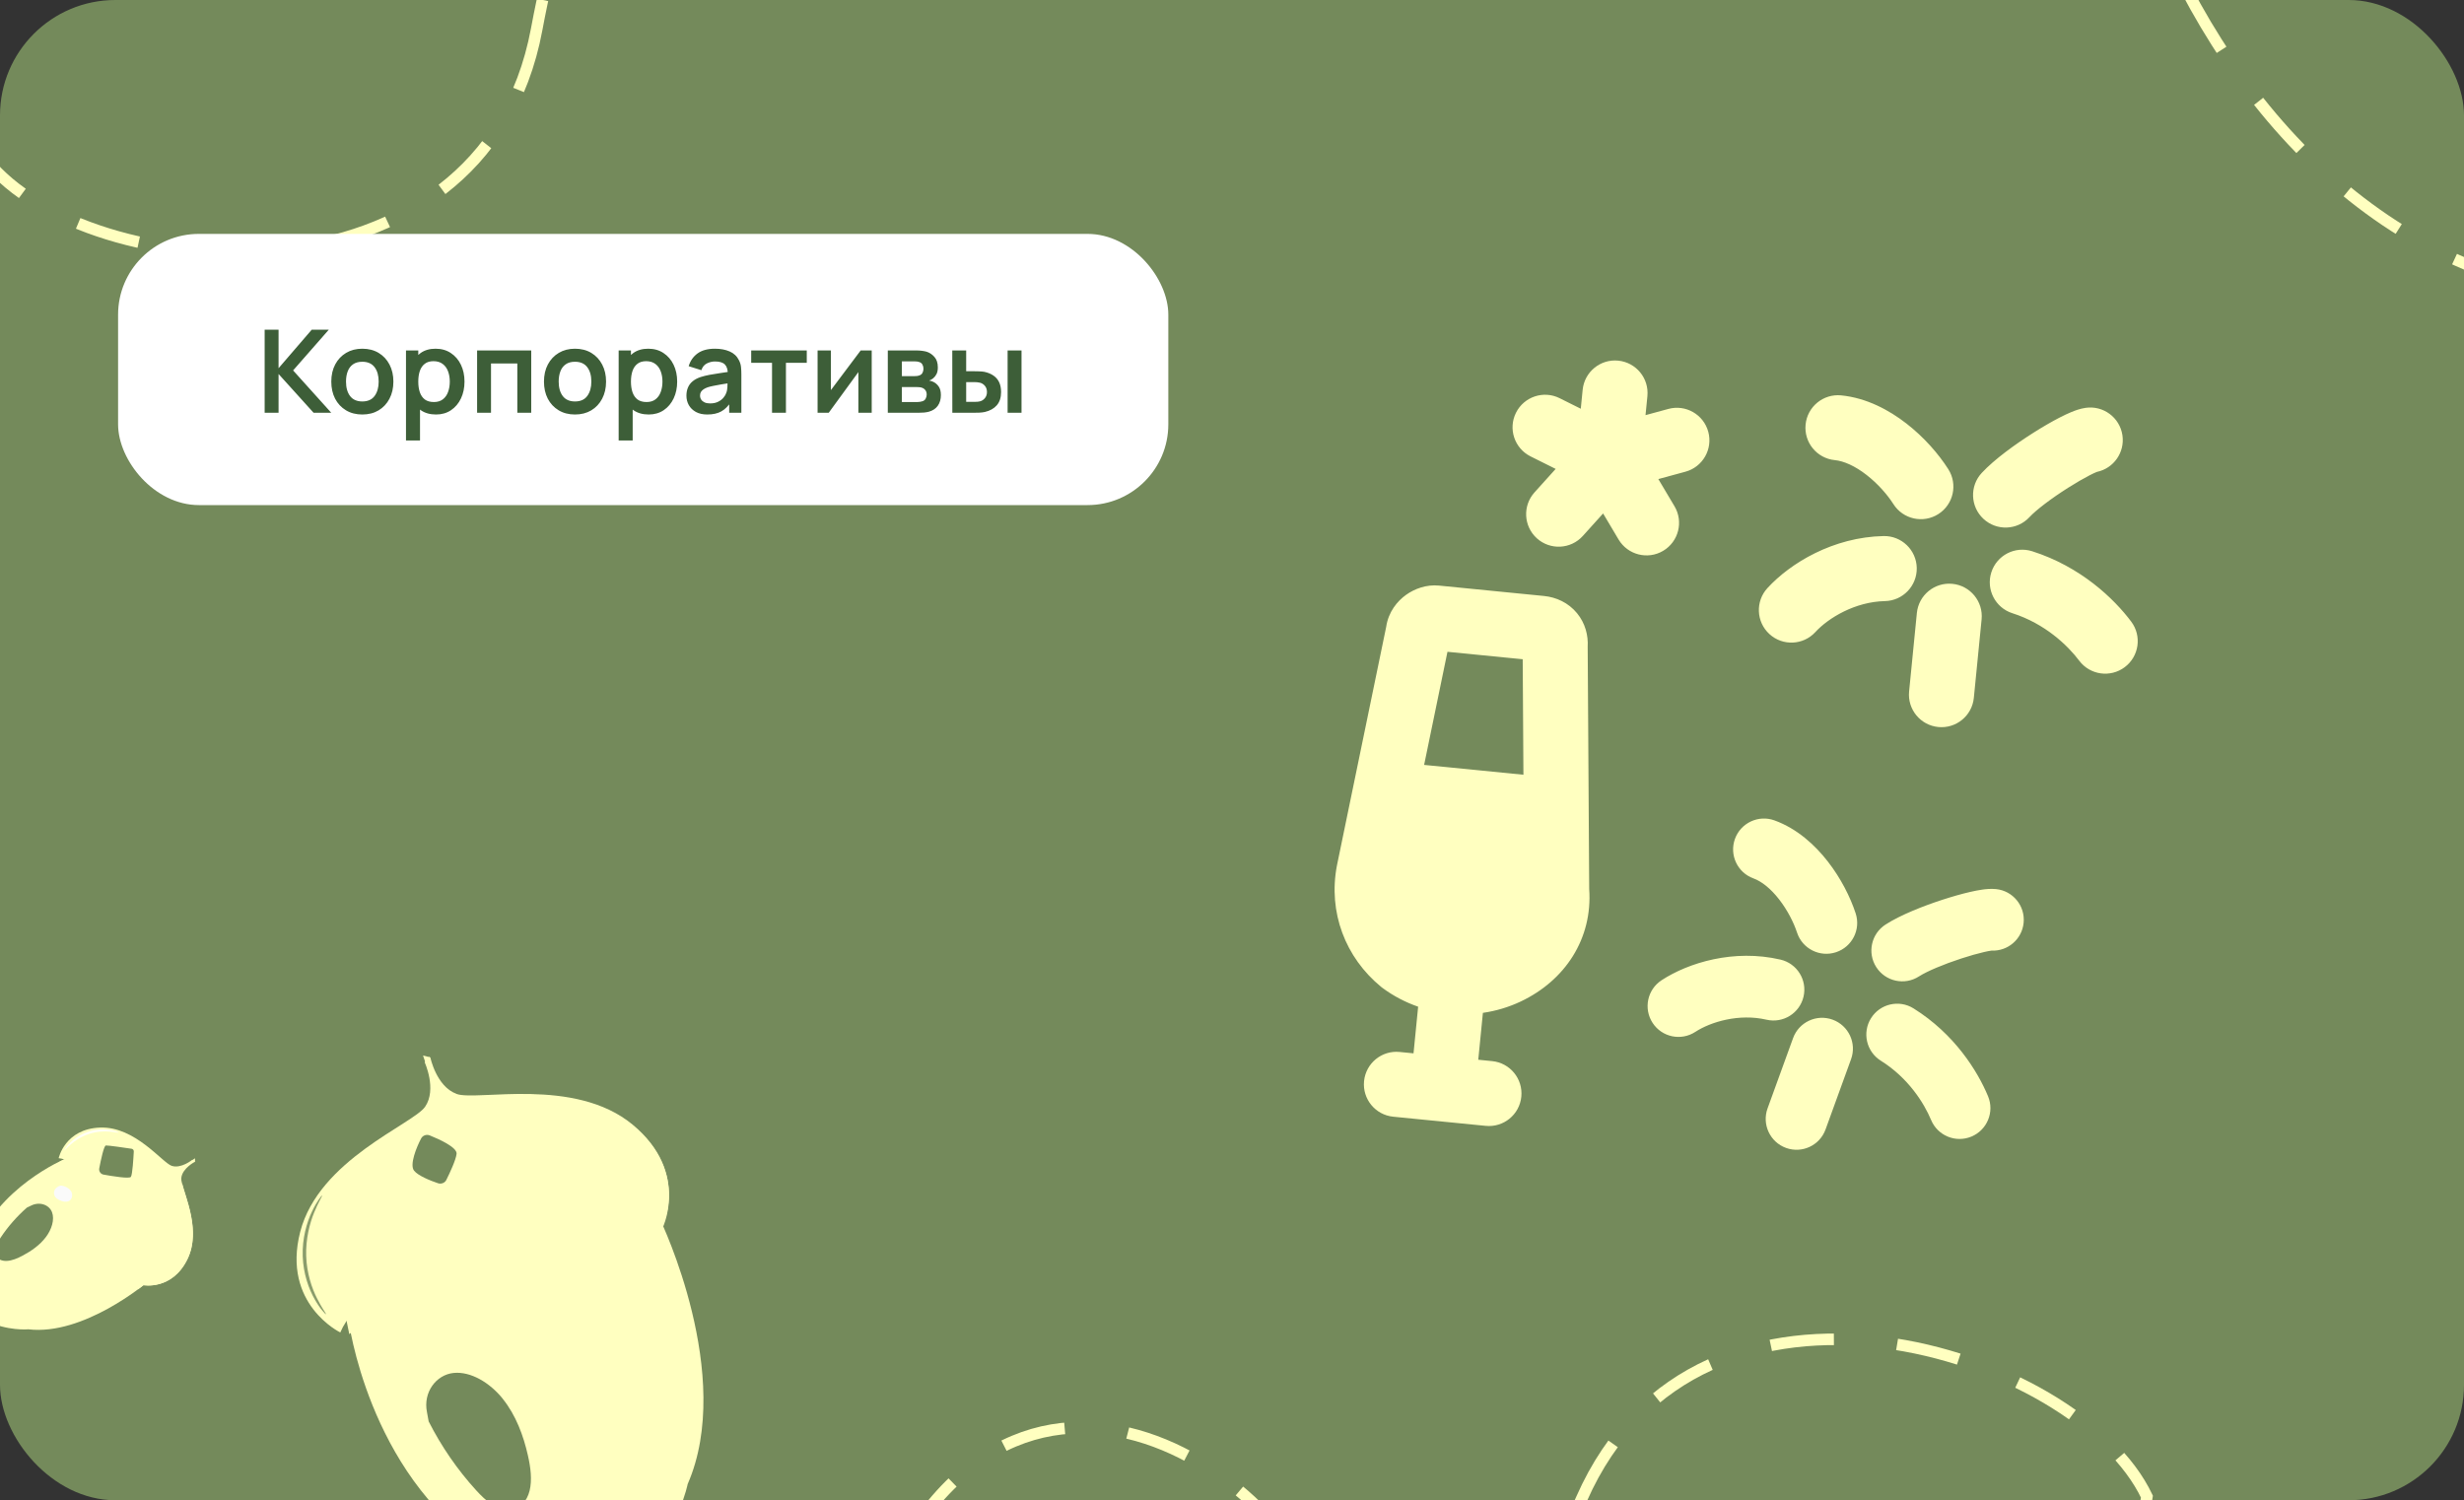 <svg width="427" height="260" viewBox="0 0 427 260" fill="none" xmlns="http://www.w3.org/2000/svg">
<rect x="0" y="0" width="427" height="260" fill="#333333" stroke="none"/>
<g clip-path="url(#clip0_170_482)">
<rect width="427" height="260" rx="20" fill="#748A5B"/>
<path d="M93.005 5.067C83.678 55.074 15.149 49.693 -2.273 27.844L-16.238 -163.408L201.806 -179.329L209.26 -77.247C216.419 20.8 153.571 2.54 136.4 -18.383C119.23 -39.306 102.332 -44.939 93.005 5.067Z" stroke="#FFFFC0" stroke-width="2" stroke-dasharray="11 11"/>
<rect x="20.464" y="40.534" width="182" height="47" rx="14" fill="white"/>
<path d="M45.864 71.534V57.134H48.274V63.814L54.024 57.134H56.984L50.794 64.194L57.404 71.534H54.344L48.274 64.814V71.534H45.864ZM62.782 71.834C61.702 71.834 60.759 71.591 59.952 71.104C59.146 70.618 58.519 69.948 58.072 69.094C57.632 68.234 57.412 67.248 57.412 66.134C57.412 65.001 57.639 64.008 58.092 63.154C58.546 62.301 59.176 61.634 59.982 61.154C60.789 60.674 61.722 60.434 62.782 60.434C63.869 60.434 64.816 60.678 65.622 61.164C66.429 61.651 67.056 62.324 67.502 63.184C67.949 64.038 68.172 65.021 68.172 66.134C68.172 67.254 67.946 68.244 67.492 69.104C67.046 69.958 66.419 70.628 65.612 71.114C64.806 71.594 63.862 71.834 62.782 71.834ZM62.782 69.574C63.742 69.574 64.456 69.254 64.922 68.614C65.389 67.974 65.622 67.148 65.622 66.134C65.622 65.088 65.386 64.254 64.912 63.634C64.439 63.008 63.729 62.694 62.782 62.694C62.136 62.694 61.602 62.841 61.182 63.134C60.769 63.421 60.462 63.824 60.262 64.344C60.062 64.858 59.962 65.454 59.962 66.134C59.962 67.181 60.199 68.018 60.672 68.644C61.152 69.264 61.856 69.574 62.782 69.574ZM75.566 71.834C74.512 71.834 73.629 71.584 72.916 71.084C72.202 70.584 71.666 69.904 71.306 69.044C70.946 68.178 70.766 67.208 70.766 66.134C70.766 65.048 70.946 64.074 71.306 63.214C71.666 62.354 72.192 61.678 72.886 61.184C73.586 60.684 74.449 60.434 75.476 60.434C76.496 60.434 77.379 60.684 78.126 61.184C78.879 61.678 79.462 62.354 79.876 63.214C80.289 64.068 80.496 65.041 80.496 66.134C80.496 67.214 80.292 68.184 79.886 69.044C79.479 69.904 78.906 70.584 78.166 71.084C77.426 71.584 76.559 71.834 75.566 71.834ZM70.356 76.334V60.734H72.486V68.314H72.786V76.334H70.356ZM75.196 69.674C75.822 69.674 76.339 69.518 76.746 69.204C77.152 68.891 77.452 68.468 77.646 67.934C77.846 67.394 77.946 66.794 77.946 66.134C77.946 65.481 77.846 64.888 77.646 64.354C77.446 63.814 77.136 63.388 76.716 63.074C76.296 62.754 75.762 62.594 75.116 62.594C74.502 62.594 74.002 62.744 73.616 63.044C73.229 63.338 72.942 63.751 72.756 64.284C72.576 64.811 72.486 65.428 72.486 66.134C72.486 66.834 72.576 67.451 72.756 67.984C72.942 68.518 73.232 68.934 73.626 69.234C74.026 69.528 74.549 69.674 75.196 69.674ZM82.68 71.534V60.734H92.06V71.534H89.65V62.994H85.09V71.534H82.68ZM99.638 71.834C98.558 71.834 97.614 71.591 96.808 71.104C96.001 70.618 95.374 69.948 94.928 69.094C94.488 68.234 94.268 67.248 94.268 66.134C94.268 65.001 94.494 64.008 94.948 63.154C95.401 62.301 96.031 61.634 96.838 61.154C97.644 60.674 98.578 60.434 99.638 60.434C100.724 60.434 101.671 60.678 102.478 61.164C103.284 61.651 103.911 62.324 104.358 63.184C104.804 64.038 105.028 65.021 105.028 66.134C105.028 67.254 104.801 68.244 104.348 69.104C103.901 69.958 103.274 70.628 102.468 71.114C101.661 71.594 100.718 71.834 99.638 71.834ZM99.638 69.574C100.598 69.574 101.311 69.254 101.778 68.614C102.244 67.974 102.478 67.148 102.478 66.134C102.478 65.088 102.241 64.254 101.768 63.634C101.294 63.008 100.584 62.694 99.638 62.694C98.991 62.694 98.458 62.841 98.038 63.134C97.624 63.421 97.318 63.824 97.118 64.344C96.918 64.858 96.818 65.454 96.818 66.134C96.818 67.181 97.054 68.018 97.528 68.644C98.008 69.264 98.711 69.574 99.638 69.574ZM112.421 71.834C111.368 71.834 110.484 71.584 109.771 71.084C109.058 70.584 108.521 69.904 108.161 69.044C107.801 68.178 107.621 67.208 107.621 66.134C107.621 65.048 107.801 64.074 108.161 63.214C108.521 62.354 109.048 61.678 109.741 61.184C110.441 60.684 111.304 60.434 112.331 60.434C113.351 60.434 114.234 60.684 114.981 61.184C115.734 61.678 116.318 62.354 116.731 63.214C117.144 64.068 117.351 65.041 117.351 66.134C117.351 67.214 117.148 68.184 116.741 69.044C116.334 69.904 115.761 70.584 115.021 71.084C114.281 71.584 113.414 71.834 112.421 71.834ZM107.211 76.334V60.734H109.341V68.314H109.641V76.334H107.211ZM112.051 69.674C112.678 69.674 113.194 69.518 113.601 69.204C114.008 68.891 114.308 68.468 114.501 67.934C114.701 67.394 114.801 66.794 114.801 66.134C114.801 65.481 114.701 64.888 114.501 64.354C114.301 63.814 113.991 63.388 113.571 63.074C113.151 62.754 112.618 62.594 111.971 62.594C111.358 62.594 110.858 62.744 110.471 63.044C110.084 63.338 109.798 63.751 109.611 64.284C109.431 64.811 109.341 65.428 109.341 66.134C109.341 66.834 109.431 67.451 109.611 67.984C109.798 68.518 110.088 68.934 110.481 69.234C110.881 69.528 111.404 69.674 112.051 69.674ZM122.575 71.834C121.795 71.834 121.135 71.688 120.595 71.394C120.055 71.094 119.645 70.698 119.365 70.204C119.092 69.711 118.955 69.168 118.955 68.574C118.955 68.054 119.042 67.588 119.215 67.174C119.389 66.754 119.655 66.394 120.015 66.094C120.375 65.788 120.842 65.538 121.415 65.344C121.849 65.204 122.355 65.078 122.935 64.964C123.522 64.851 124.155 64.748 124.835 64.654C125.522 64.554 126.239 64.448 126.985 64.334L126.125 64.824C126.132 64.078 125.965 63.528 125.625 63.174C125.285 62.821 124.712 62.644 123.905 62.644C123.419 62.644 122.949 62.758 122.495 62.984C122.042 63.211 121.725 63.601 121.545 64.154L119.345 63.464C119.612 62.551 120.119 61.818 120.865 61.264C121.619 60.711 122.632 60.434 123.905 60.434C124.865 60.434 125.709 60.591 126.435 60.904C127.169 61.218 127.712 61.731 128.065 62.444C128.259 62.824 128.375 63.214 128.415 63.614C128.455 64.008 128.475 64.438 128.475 64.904V71.534H126.365V69.194L126.715 69.574C126.229 70.354 125.659 70.928 125.005 71.294C124.359 71.654 123.549 71.834 122.575 71.834ZM123.055 69.914C123.602 69.914 124.069 69.818 124.455 69.624C124.842 69.431 125.149 69.194 125.375 68.914C125.609 68.634 125.765 68.371 125.845 68.124C125.972 67.818 126.042 67.468 126.055 67.074C126.075 66.674 126.085 66.351 126.085 66.104L126.825 66.324C126.099 66.438 125.475 66.538 124.955 66.624C124.435 66.711 123.989 66.794 123.615 66.874C123.242 66.948 122.912 67.031 122.625 67.124C122.345 67.224 122.109 67.341 121.915 67.474C121.722 67.608 121.572 67.761 121.465 67.934C121.365 68.108 121.315 68.311 121.315 68.544C121.315 68.811 121.382 69.048 121.515 69.254C121.649 69.454 121.842 69.614 122.095 69.734C122.355 69.854 122.675 69.914 123.055 69.914ZM133.789 71.534V62.874H130.179V60.734H139.809V62.874H136.199V71.534H133.789ZM151.064 60.734V71.534H148.754V64.484L143.614 71.534H141.684V60.734H143.994V67.604L149.154 60.734H151.064ZM153.852 71.534V60.734H158.762C159.115 60.734 159.445 60.754 159.752 60.794C160.058 60.834 160.322 60.884 160.542 60.944C161.062 61.098 161.522 61.398 161.922 61.844C162.322 62.284 162.522 62.894 162.522 63.674C162.522 64.134 162.448 64.514 162.302 64.814C162.155 65.108 161.962 65.354 161.722 65.554C161.608 65.648 161.492 65.728 161.372 65.794C161.252 65.861 161.132 65.914 161.012 65.954C161.272 65.994 161.518 66.071 161.752 66.184C162.118 66.364 162.425 66.631 162.672 66.984C162.925 67.338 163.052 67.834 163.052 68.474C163.052 69.201 162.875 69.814 162.522 70.314C162.175 70.808 161.665 71.151 160.992 71.344C160.745 71.411 160.462 71.461 160.142 71.494C159.822 71.521 159.495 71.534 159.162 71.534H153.852ZM156.292 69.674H158.992C159.132 69.674 159.285 69.661 159.452 69.634C159.618 69.608 159.768 69.571 159.902 69.524C160.142 69.438 160.315 69.284 160.422 69.064C160.535 68.844 160.592 68.614 160.592 68.374C160.592 68.048 160.508 67.788 160.342 67.594C160.182 67.394 159.988 67.261 159.762 67.194C159.628 67.141 159.482 67.111 159.322 67.104C159.168 67.091 159.042 67.084 158.942 67.084H156.292V69.674ZM156.292 65.194H158.292C158.498 65.194 158.698 65.184 158.892 65.164C159.092 65.138 159.258 65.094 159.392 65.034C159.612 64.948 159.772 64.801 159.872 64.594C159.978 64.388 160.032 64.158 160.032 63.904C160.032 63.638 159.972 63.398 159.852 63.184C159.738 62.964 159.555 62.818 159.302 62.744C159.135 62.678 158.932 62.641 158.692 62.634C158.458 62.628 158.308 62.624 158.242 62.624H156.292V65.194ZM165.034 71.534L165.024 60.734H167.434V64.334H168.644C168.944 64.334 169.28 64.341 169.654 64.354C170.034 64.368 170.35 64.398 170.604 64.444C171.21 64.578 171.727 64.791 172.154 65.084C172.587 65.378 172.917 65.761 173.144 66.234C173.37 66.708 173.484 67.278 173.484 67.944C173.484 68.898 173.237 69.661 172.744 70.234C172.25 70.801 171.56 71.188 170.674 71.394C170.414 71.454 170.09 71.494 169.704 71.514C169.317 71.528 168.974 71.534 168.674 71.534H165.034ZM167.434 69.644H168.884C169.03 69.644 169.194 69.638 169.374 69.624C169.554 69.611 169.724 69.581 169.884 69.534C170.184 69.454 170.45 69.274 170.684 68.994C170.917 68.708 171.034 68.358 171.034 67.944C171.034 67.511 170.917 67.154 170.684 66.874C170.45 66.594 170.164 66.411 169.824 66.324C169.664 66.284 169.5 66.258 169.334 66.244C169.174 66.231 169.024 66.224 168.884 66.224H167.434V69.644ZM174.614 71.534V60.734H177.024V71.534H174.614Z" fill="#3D5E38"/>
<g clip-path="url(#clip1_170_482)">
<path d="M21.391 210.031C21.391 210.031 16.902 202.55 11.196 200.876C11.196 200.876 -0.5 205.775 -4.342 216.329C-4.342 216.329 -5.669 219.316 -5.922 223.761C-6.014 225.351 -6.443 226.924 -7.647 227.972C-7.671 227.988 -7.691 228.015 -7.714 228.031C-6.267 227.357 -3.965 228.128 -2.532 228.836C1.277 230.724 4.908 230.376 4.908 230.376C14.491 231.52 25.304 222.367 25.304 222.367C25.899 217.761 22.782 212.229 21.387 210.021L21.391 210.031Z" fill="#FFFFC0"/>
<path d="M22.065 215.639C23.832 219.946 23.927 223.456 23.927 223.456L26.535 221.484L26.112 209.924L21.32 204.274L16.139 200.67L12.345 200.322L10.182 201.417C10.182 201.417 14.65 204.178 19.233 210.525C20.047 211.651 20.723 212.798 21.274 213.911C18.355 215.971 14.93 217.876 11.603 219.648C13.903 219.625 18.953 217.56 22.059 215.654L22.065 215.639Z" fill="#FFFFC0"/>
<path d="M31.419 204.139C31.606 202.442 33.8 201.333 33.8 201.333L33.804 201.283L33.851 201.251L33.8 201.23L33.795 200.737L33.356 201.031L33.304 201.01C33.304 201.01 31.409 202.567 29.776 202.053C28.15 201.543 23.449 195.189 17.346 195.411C11.243 195.633 10.166 200.721 10.166 200.721C15.374 201.296 20.84 210.072 20.84 210.072C22.071 211.903 26.142 218.472 24.813 222.725C24.813 222.725 29.828 223.686 32.494 218.189C35.159 212.691 31.227 205.826 31.415 204.129L31.419 204.139Z" fill="#FFFFC0"/>
<path d="M23.186 199.552C23.197 199.315 23.028 199.117 22.801 199.084C21.705 198.92 18.738 198.488 18.347 198.517C17.999 198.547 17.473 201.071 17.2 202.474C17.102 202.986 17.436 203.476 17.95 203.566C19.49 203.843 22.436 204.327 22.683 203.954C22.96 203.551 23.128 200.64 23.186 199.552Z" fill="#748A5B"/>
<path d="M22.763 205.968C22.768 205.849 22.689 205.748 22.566 205.732C22.021 205.655 20.535 205.434 20.34 205.449C20.169 205.465 19.903 206.726 19.77 207.429C19.717 207.683 19.893 207.927 20.15 207.972C20.919 208.115 22.391 208.348 22.517 208.167C22.651 207.964 22.739 206.509 22.766 205.96L22.763 205.968Z" fill="#FFFFC0"/>
<path d="M27.485 207.644C27.511 207.517 27.425 207.413 27.289 207.409C26.641 207.393 24.9 207.352 24.668 207.394C24.46 207.438 23.963 208.863 23.707 209.654C23.615 209.943 23.78 210.192 24.085 210.205C24.986 210.255 26.714 210.326 26.89 210.105C27.083 209.865 27.387 208.241 27.496 207.64L27.485 207.644Z" fill="#FFFFC0"/>
<path d="M27.607 203.12C27.643 202.842 27.463 202.588 27.192 202.537C26.386 202.379 24.867 202.239 24.486 202.729C24.157 203.154 24.015 204.215 23.958 204.838C23.935 205.104 24.121 205.344 24.385 205.392C25.022 205.498 26.161 205.663 26.666 205.586C27.2 205.503 27.492 203.926 27.597 203.125L27.607 203.12Z" fill="#FFFFC0"/>
<path d="M31.534 204.91C31.62 206.53 31.553 210.835 28.55 212.361C25.335 214.007 23.129 213.232 22.577 212.981C24.085 215.777 25.749 219.767 24.823 222.721C24.823 222.721 29.839 223.682 32.504 218.184C34.909 213.218 31.994 207.277 31.537 204.903L31.534 204.91Z" fill="#FFFFC0"/>
<path d="M7.93 214.422C8.958 213.069 9.498 211.352 9.012 210.076C8.527 208.801 6.869 208.182 5.367 208.945L4.66 209.284C2.923 210.812 1.385 212.568 0.129 214.456C-0.497 215.397 -1.076 216.495 -0.82 217.384C-0.596 218.182 0.27 218.571 1.185 218.524C2.1 218.477 3.049 218.073 3.943 217.595C5.438 216.804 6.902 215.775 7.933 214.415L7.93 214.422Z" fill="#748A5B"/>
<g opacity="0.84">
<path d="M20.55 196.293C20.526 196.352 19.96 196.198 19.029 196.118C18.097 196.038 16.788 196.078 15.434 196.523C14.084 196.96 12.996 197.703 12.291 198.31C11.583 198.924 11.22 199.388 11.168 199.349C11.126 199.323 11.415 198.787 12.096 198.092C12.766 197.402 13.884 196.586 15.308 196.118C16.731 195.65 18.115 195.657 19.067 195.815C20.026 195.975 20.575 196.234 20.556 196.278L20.55 196.293Z" fill="white"/>
</g>
<path d="M12.235 206.332C11.904 205.878 11.377 205.628 10.825 205.505L10.854 205.517C10.788 205.49 10.719 205.47 10.651 205.468C10.614 205.453 10.578 205.455 10.538 205.448L10.643 205.465C10.313 205.45 9.975 205.665 9.718 205.895C9.403 206.18 9.273 206.643 9.39 207.053C9.554 207.62 10.119 207.963 10.683 208.143C11.133 208.284 11.66 208.345 12.051 208.083C12.596 207.72 12.628 206.864 12.245 206.328L12.235 206.332Z" fill="#FAFAFA"/>
</g>
<path d="M85.965 212.94C85.965 212.94 67.392 218.03 60.39 228.702C60.39 228.702 63.704 255.025 83.766 268.432C83.766 268.432 89.308 272.721 98.568 275.608C101.89 276.644 104.954 278.353 106.474 281.353C106.499 281.415 106.527 281.465 106.564 281.529C106.015 278.241 109.044 273.984 111.401 271.461C117.706 264.746 119.169 257.204 119.169 257.204C127.376 238.403 114.509 211.6 114.509 211.6C105.109 207.934 91.491 211.29 85.965 212.94Z" fill="#FFFFC0"/>
<path d="M98.026 214.662C108.274 213.377 115.803 215.069 115.803 215.069L113.181 208.706L88.309 203.354L73.373 210.069L62.551 218.677L59.502 226.224L60.532 231.216C60.532 231.216 69.123 223.593 85.412 217.674C88.307 216.622 91.148 215.867 93.863 215.328C96.482 222.383 98.451 230.373 100.212 238.086C101.559 233.396 100.224 222.006 98.04 214.652L98.026 214.662Z" fill="#FFFFC0"/>
<path d="M79.098 189.567C75.604 188.283 74.574 183.244 74.574 183.244L74.467 183.228L74.43 183.094L74.352 183.188L73.307 182.93L73.666 183.988L73.587 184.082C73.587 184.082 75.748 188.772 73.673 191.8C71.599 194.828 55.245 200.964 52.023 213.494C48.803 226.013 58.97 230.919 58.97 230.919C63.346 220.663 85.322 214.241 85.322 214.241L85.326 214.218C89.967 212.713 106.401 207.956 114.628 212.94C114.628 212.94 119.719 203.269 109.642 194.915C99.566 186.561 82.6 190.876 79.108 189.581L79.098 189.567Z" fill="#FFFFC0"/>
<path d="M64.268 203.675C63.782 203.522 63.249 203.758 63.033 204.205C62.02 206.333 59.307 212.132 59.136 212.936C58.993 213.65 64.022 216.08 66.835 217.368C67.864 217.834 69.102 217.421 69.602 216.432C71.123 213.469 73.92 207.74 73.289 207.041C72.597 206.274 66.517 204.366 64.244 203.671L64.268 203.675Z" fill="#FFFFC0"/>
<path d="M77.731 208.076C77.487 208.005 77.222 208.118 77.121 208.336C76.619 209.407 75.258 212.3 75.171 212.707C75.105 213.071 77.614 214.28 79.028 214.919C79.535 215.157 80.162 214.945 80.412 214.445C81.174 212.958 82.576 210.106 82.261 209.756C81.916 209.367 78.881 208.42 77.743 208.078L77.731 208.076Z" fill="#FFFFC0"/>
<path d="M84.128 199.506C83.869 199.387 83.602 199.511 83.516 199.778C83.097 201.068 81.954 204.583 81.899 205.088C81.854 205.536 84.588 207.289 86.114 208.235C86.673 208.586 87.286 208.373 87.505 207.775C88.15 205.982 89.344 202.521 88.979 202.048C88.584 201.536 85.337 200.045 84.128 199.506Z" fill="#FFFFC0"/>
<path d="M74.473 196.77C73.914 196.548 73.263 196.767 72.982 197.297C72.159 198.856 70.951 201.852 71.754 202.879C72.459 203.776 74.627 204.631 75.906 205.063C76.46 205.25 77.092 205.004 77.344 204.493C77.962 203.254 78.989 201.048 79.123 199.983C79.268 198.85 76.102 197.429 74.473 196.77Z" fill="#748A5B"/>
<path d="M80.772 189.918C84.283 190.61 93.394 193.061 94.844 199.992C96.388 207.417 93.408 211.493 92.561 212.494C99.431 210.936 108.937 209.682 114.666 213.161C114.666 213.161 119.766 203.465 109.672 195.089C100.548 187.523 86.138 190.272 80.796 189.922L80.772 189.918Z" fill="#FFFFC0"/>
<path d="M87.158 242.452C84.907 239.637 81.59 237.634 78.597 237.941C75.604 238.249 73.291 241.269 73.992 244.731L74.285 246.338C76.479 250.672 79.275 254.722 82.516 258.277C84.127 260.042 86.118 261.804 88.154 261.776C89.97 261.751 91.33 260.201 91.782 258.33C92.233 256.46 91.954 254.308 91.487 252.245C90.71 248.794 89.407 245.278 87.156 242.463L87.158 242.452Z" fill="#748A5B"/>
<g opacity="0.84">
<path d="M55.812 207.186C55.899 207.234 55.19 208.294 54.442 210.139C53.686 211.971 52.971 214.67 53.062 217.66C53.153 220.65 54.045 223.244 54.928 224.988C55.796 226.742 56.572 227.703 56.49 227.761C56.463 227.78 56.227 227.572 55.876 227.149C55.513 226.724 55.039 226.062 54.544 225.189C53.551 223.463 52.554 220.795 52.458 217.7C52.352 214.603 53.175 211.827 54.053 209.989C54.486 209.064 54.917 208.347 55.242 207.883C55.569 207.407 55.779 207.17 55.81 207.197L55.812 207.186Z" fill="#748A5B"/>
</g>
<path d="M274.088 259.756C294.604 213.207 360.086 234.117 372.05 259.372L341.906 448.75L126 414.383L142.089 313.302C157.543 216.216 214.55 248.365 226.48 272.66C238.41 296.956 253.572 306.304 274.088 259.756Z" stroke="#FFFFC0" stroke-width="2" stroke-dasharray="11 11"/>
<g clip-path="url(#clip2_170_482)">
<path fill-rule="evenodd" clip-rule="evenodd" d="M363.395 81.777C366.295 81.168 368.251 78.393 367.806 75.425C367.345 72.346 364.475 70.225 361.396 70.686C360.43 70.831 359.538 71.171 358.982 71.4C358.326 71.67 357.629 72.003 356.936 72.36C355.544 73.076 353.949 74.004 352.354 75.015C349.293 76.954 345.649 79.572 343.434 81.95C341.312 84.228 341.439 87.795 343.718 89.917C345.996 92.039 349.563 91.912 351.685 89.633C352.872 88.358 355.498 86.37 358.389 84.537C359.77 83.662 361.071 82.912 362.098 82.383C362.615 82.116 363.009 81.934 363.275 81.825C363.324 81.804 363.364 81.789 363.395 81.777ZM319.065 68.52C315.967 68.214 313.207 70.477 312.901 73.575C312.594 76.673 314.857 79.433 317.955 79.74C319.528 79.895 321.451 80.744 323.462 82.306C325.438 83.841 327.097 85.758 328.121 87.366C329.793 89.992 333.278 90.765 335.904 89.093C338.53 87.421 339.303 83.936 337.631 81.31C335.935 78.647 333.408 75.756 330.379 73.403C327.385 71.077 323.485 68.958 319.065 68.52ZM326.646 104.173C329.759 104.108 332.229 101.532 332.164 98.419C332.1 95.307 329.524 92.836 326.411 92.901C317.683 93.083 310.266 97.585 306.288 101.918C304.182 104.212 304.335 107.778 306.628 109.883C308.921 111.989 312.487 111.837 314.592 109.543C316.853 107.082 321.489 104.28 326.646 104.173ZM352.168 95.534C349.201 94.589 346.031 96.228 345.086 99.194C344.141 102.161 345.779 105.332 348.746 106.277C354.359 108.065 358.313 111.831 360.314 114.497C362.183 116.987 365.716 117.491 368.206 115.622C370.697 113.754 371.2 110.22 369.331 107.73C366.328 103.728 360.58 98.214 352.168 95.534ZM338.348 101.182C341.446 101.488 343.709 104.248 343.402 107.346L342.057 120.942C341.75 124.04 338.99 126.303 335.892 125.996C332.794 125.69 330.531 122.93 330.838 119.832L332.183 106.236C332.49 103.138 335.25 100.875 338.348 101.182ZM285.486 68.665C285.793 65.567 283.53 62.807 280.431 62.5C277.333 62.194 274.573 64.457 274.267 67.555L273.942 70.835L270.272 69.005C267.486 67.616 264.101 68.748 262.712 71.534C261.322 74.32 262.454 77.705 265.24 79.094L269.592 81.264L265.923 85.334C263.838 87.647 264.023 91.211 266.335 93.296C268.648 95.38 272.212 95.196 274.297 92.883L277.81 88.986L280.491 93.497C282.082 96.173 285.542 97.052 288.218 95.461C290.894 93.871 291.773 90.411 290.182 87.735L287.382 83.025L292.075 81.75C295.079 80.934 296.853 77.836 296.037 74.832C295.22 71.828 292.123 70.054 289.119 70.87L285.161 71.946L285.486 68.665ZM246.794 132.562L250.839 112.96L263.878 114.25L264.003 134.265L246.794 132.562ZM234.487 136.416L240.217 108.65C240.597 106.03 242.155 104.168 243.668 103.088C245.137 102.039 247.188 101.269 249.367 101.485L267.571 103.286C269.673 103.494 271.789 104.436 273.299 106.278C274.723 108.015 275.257 110.122 275.139 112.118L275.316 140.443L275.316 140.457L275.4 154.056C276.012 162.717 271.195 169.941 263.53 173.566C261.44 174.555 259.23 175.208 256.98 175.533L256.176 183.658L258.584 183.897C261.682 184.203 263.945 186.963 263.638 190.062C263.332 193.16 260.571 195.423 257.473 195.116L241.438 193.529C238.34 193.222 236.077 190.462 236.384 187.364C236.691 184.266 239.451 182.003 242.549 182.31L244.957 182.548L245.757 174.464C243.554 173.701 241.457 172.607 239.554 171.193C239.482 171.14 239.412 171.085 239.342 171.028C233.153 165.954 230.131 158.106 231.683 150.005L231.698 149.926L234.484 136.429L234.487 136.416ZM307.51 142.179C304.735 141.172 301.668 142.605 300.661 145.38C299.654 148.156 301.086 151.222 303.862 152.23C305.27 152.741 306.84 153.972 308.321 155.878C309.777 157.751 310.853 159.902 311.418 161.619C312.339 164.424 315.36 165.951 318.165 165.029C320.971 164.107 322.497 161.087 321.575 158.282C320.641 155.437 318.996 152.188 316.762 149.316C314.556 146.478 311.469 143.617 307.51 142.179ZM312.544 172.724C311.875 175.6 309.001 177.388 306.126 176.719C301.361 175.609 296.445 177.098 293.791 178.831C291.319 180.445 288.006 179.75 286.392 177.278C284.778 174.806 285.473 171.493 287.945 169.879C292.616 166.829 300.486 164.428 308.55 166.305C311.425 166.974 313.214 169.848 312.544 172.724ZM350.684 159.941C350.398 162.773 347.95 164.864 345.143 164.745C345.111 164.749 345.071 164.754 345.021 164.76C344.751 164.799 344.347 164.874 343.809 164.998C342.741 165.243 341.37 165.628 339.896 166.109C336.81 167.115 333.931 168.328 332.541 169.222C330.057 170.819 326.75 170.1 325.153 167.616C323.556 165.133 324.275 161.825 326.758 160.229C329.351 158.562 333.313 157.01 336.58 155.944C338.282 155.389 339.966 154.911 341.413 154.578C342.133 154.412 342.852 154.27 343.517 154.175C344.082 154.095 344.981 153.991 345.903 154.084C348.841 154.381 350.981 157.004 350.684 159.941ZM324.237 176.463C325.8 173.959 329.098 173.195 331.603 174.758C338.705 179.191 342.696 185.604 344.519 189.986C345.653 192.712 344.363 195.841 341.636 196.976C338.911 198.109 335.782 196.819 334.647 194.093C333.433 191.174 330.681 186.787 325.941 183.828C323.437 182.265 322.674 178.968 324.237 176.463ZM320.781 183.56C321.789 180.785 320.355 177.718 317.58 176.711C314.805 175.703 311.738 177.137 310.731 179.912L306.31 192.091C305.303 194.866 306.735 197.932 309.511 198.94C312.286 199.947 315.353 198.514 316.36 195.739L320.781 183.56Z" fill="#FFFFC0"/>
</g>
<path d="M479.163 49.715C386.252 70.381 345.194 -51.509 370.004 -97.537L688.9 -262L876.402 101.567L706.189 189.351C542.705 273.664 527.983 152.094 551.385 107.18C574.787 62.267 572.074 29.049 479.163 49.715Z" stroke="#FFFFC0" stroke-width="2" stroke-dasharray="11 11"/>
</g>
<defs>
<clipPath id="clip0_170_482">
<rect width="427" height="260" rx="20" fill="white"/>
</clipPath>
<clipPath id="clip1_170_482">
<rect width="34.831" height="41" fill="white" transform="translate(6.594 189.594) rotate(22.277)"/>
</clipPath>
<clipPath id="clip2_170_482">
<rect width="135.29" height="135.29" fill="white" transform="translate(240.325 58) rotate(5.652)"/>
</clipPath>
</defs>
</svg>
